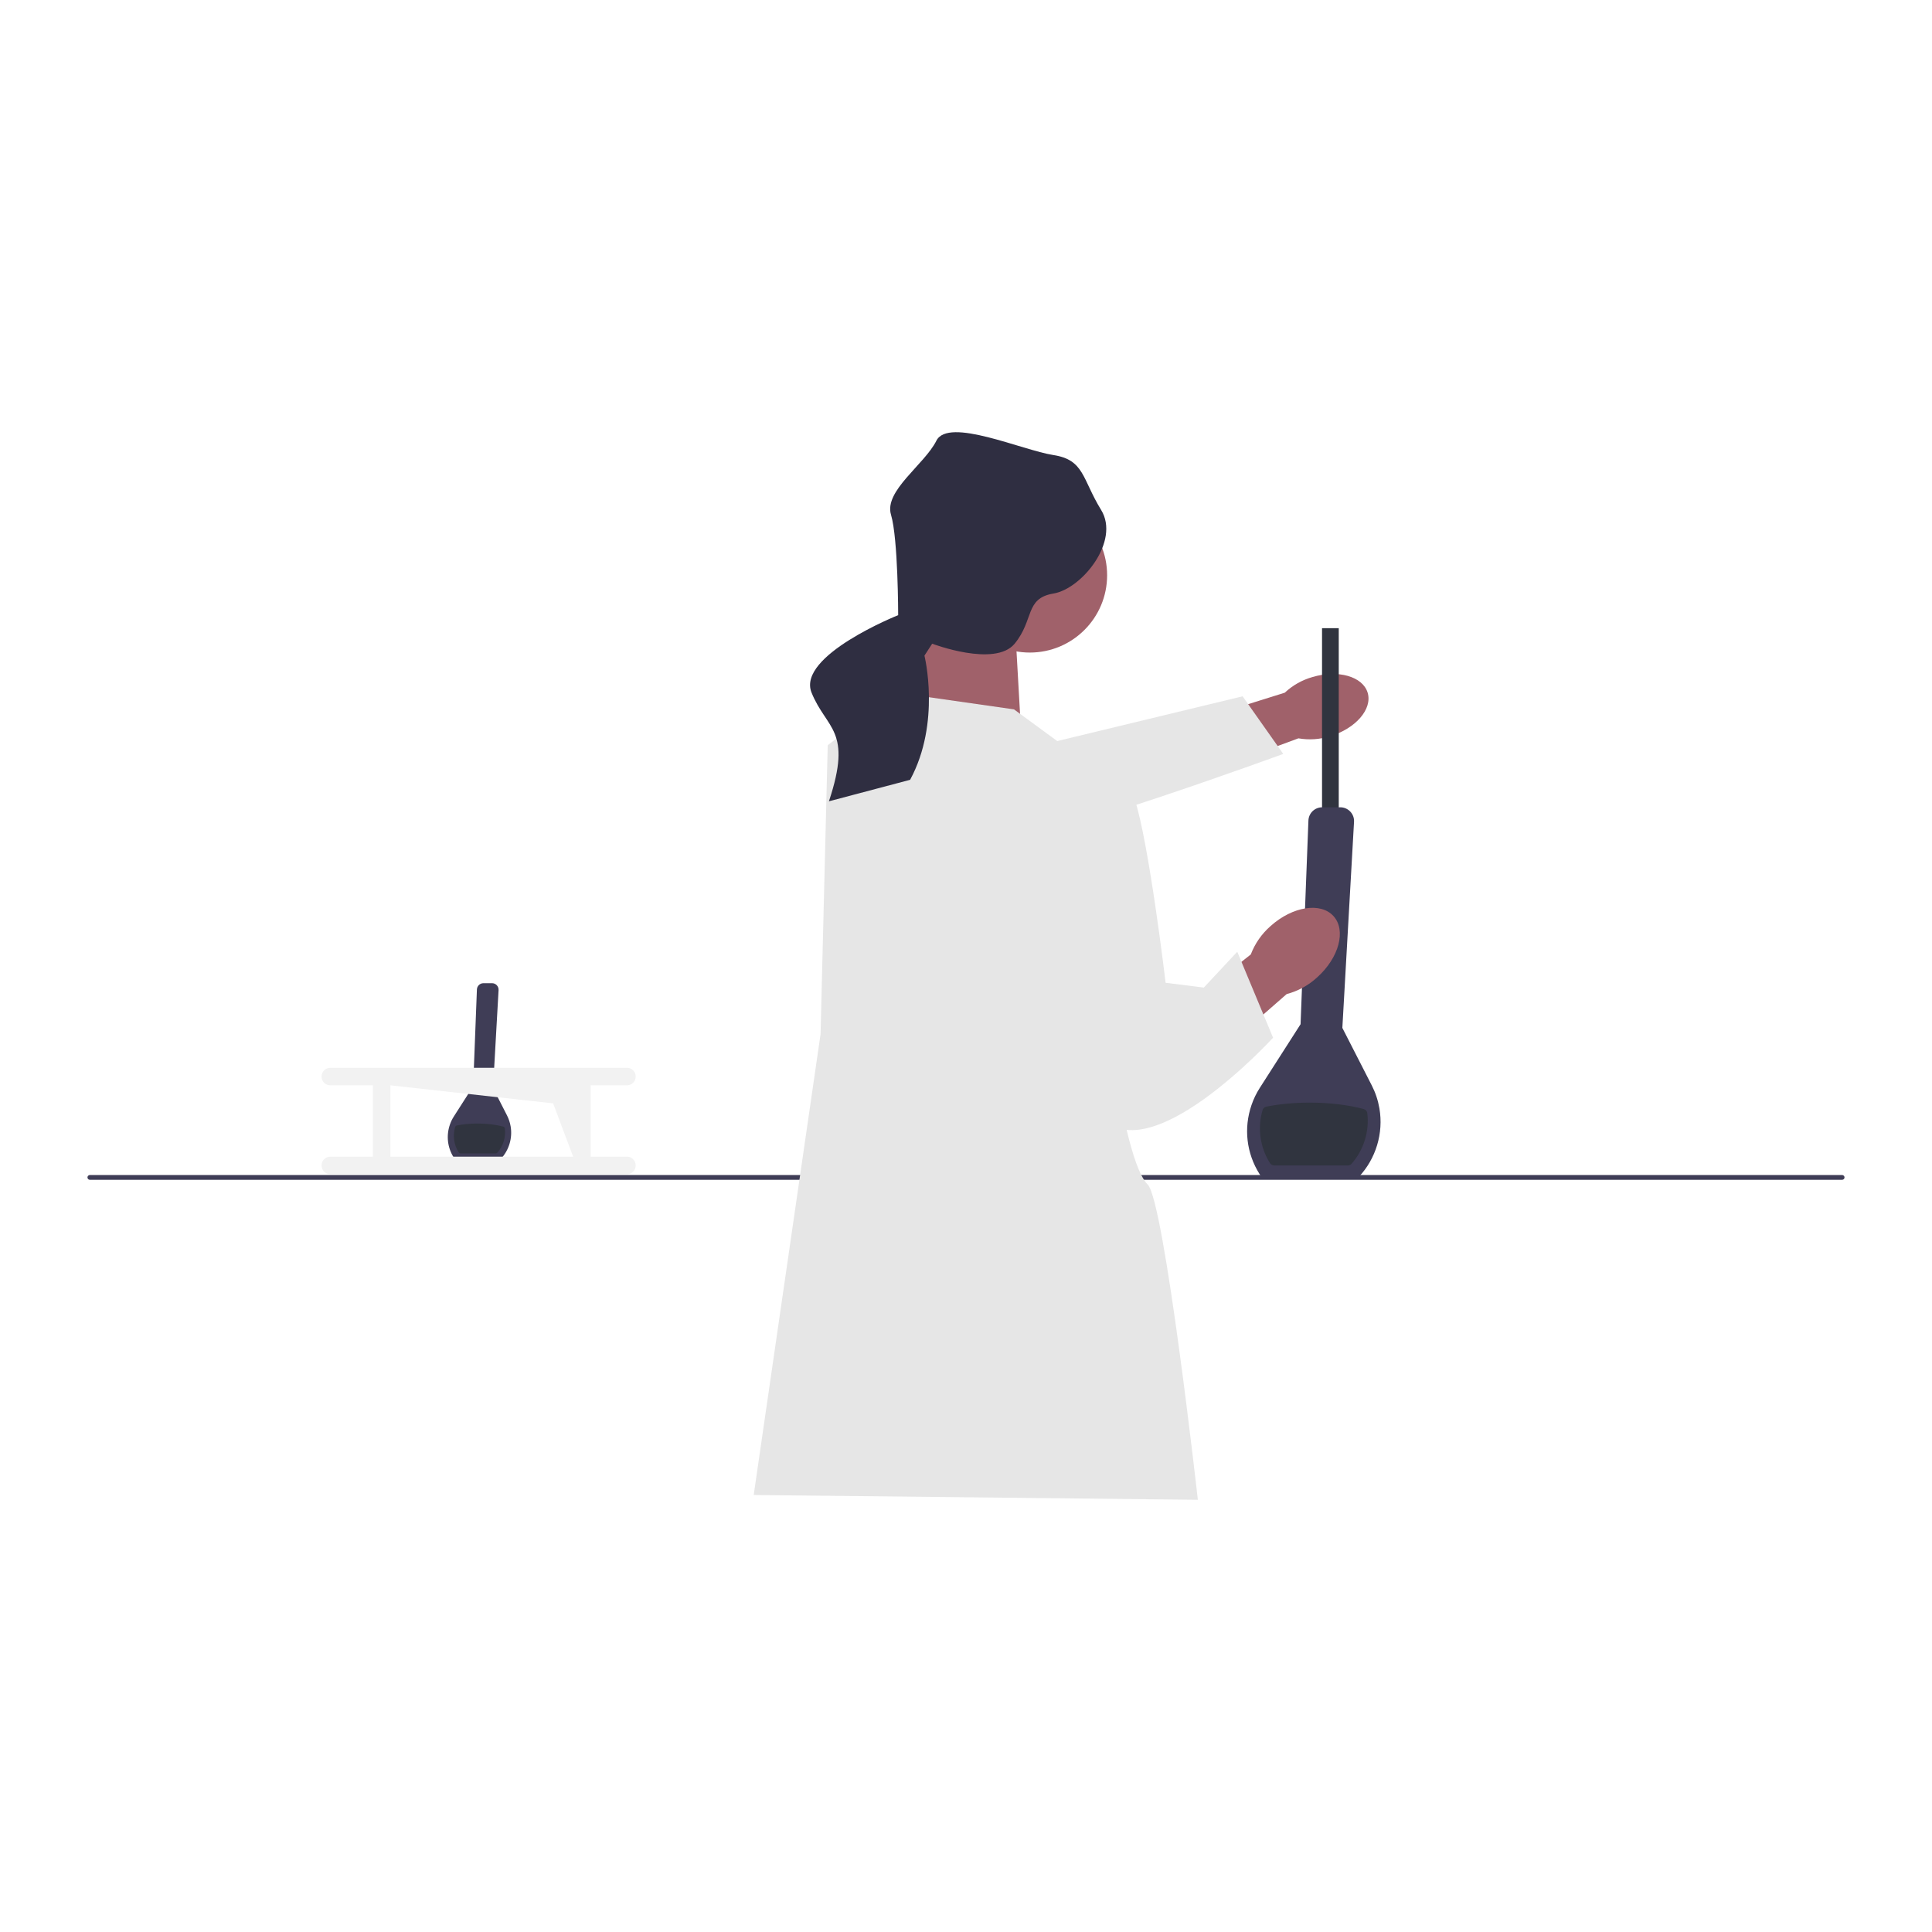 <svg xmlns="http://www.w3.org/2000/svg" xmlns:xlink="http://www.w3.org/1999/xlink" version="1.1" width="1000" height="1000" viewBox="0 0 1000 1000" xml:space="preserve">
<desc>Created with Fabric.js 3.5.0</desc>
<defs>
</defs>
<rect x="0" y="0" width="100%" height="100%" fill="#ffffff"/>
<g transform="matrix(-1.236 0 0 1.236 499.995 499.997)" id="633841">
<g style="" vector-effect="non-scaling-stroke">
		<g transform="matrix(1 0 0 1 203.736 44.033)">
<path style="stroke: none; stroke-width: 1; stroke-dasharray: none; stroke-linecap: butt; stroke-dashoffset: 0; stroke-linejoin: miter; stroke-miterlimit: 4; is-custom-font: none; font-file-url: none; fill: rgb(63,61,86); fill-rule: nonzero; opacity: 1;" transform=" translate(-571.635, -267.566)" d="m 582.01 304.396 h -19.24 l -0.07 -0.07 c -3.42 -3.63 -4.96 -8.74 -4.11 -13.65 c 0.27 -1.59 0.78 -3.13 1.52 -4.58 l 5.85 -11.45 l -2.32 -41.01 c -0.04 -0.76 0.22 -1.48 0.74 -2.04 c 0.52 -0.55 1.23 -0.86 1.99 -0.86 h 3.6 c 1.48 0 2.68 1.16 2.74 2.63 l 1.57 40.53 l 8.1 12.66 c 0.69 1.08 1.25 2.23 1.65 3.42 c 1.59 4.61 1.01 9.62 -1.6 13.74 h 0 l -0.43 0.67 h 0.01 v 0.01 Z" stroke-linecap="round"/>
</g>
		<g transform="matrix(1 0 0 1 203.734 72.228)">
<path style="stroke: none; stroke-width: 1; stroke-dasharray: none; stroke-linecap: butt; stroke-dashoffset: 0; stroke-linejoin: miter; stroke-miterlimit: 4; is-custom-font: none; font-file-url: none; fill: rgb(48,52,63); fill-rule: nonzero; opacity: 1;" transform=" translate(-571.634, -295.761)" d="m 580.35 301.556 h 0 c -0.18 0.29 -0.5 0.46 -0.84 0.46 h -14.64 c -0.28 0 -0.56 -0.12 -0.74 -0.33 c -2.47 -2.81 -3.56 -6.5 -3.13 -10.09 c 0.05 -0.39 0.34 -0.72 0.72 -0.82 c 3.06 -0.81 6.75 -1.27 10.72 -1.27 c 3.11 0 6.04 0.29 8.64 0.8 c 0.36 0.07 0.65 0.33 0.75 0.68 c 1.04 3.52 0.55 7.38 -1.47 10.57 h -0.01 Z" stroke-linecap="round"/>
</g>
		<g transform="matrix(1 0 0 1 0 88.533)">
<path style="stroke: none; stroke-width: 1; stroke-dasharray: none; stroke-linecap: butt; stroke-dashoffset: 0; stroke-linejoin: miter; stroke-miterlimit: 4; is-custom-font: none; font-file-url: none; fill: rgb(63,61,86); fill-rule: nonzero; opacity: 1;" transform=" translate(-367.9, -312.066)" d="m 734.8 313.066 H 1 c -0.55 0 -1 -0.45 -1 -1 s 0.45 -1 1 -1 h 733.8 c 0.55 0 1 0.45 1 1 s -0.45 1 -1 1 Z" stroke-linecap="round"/>
</g>
		<g transform="matrix(1 0 0 1 -128.332 -100.685)" id="uuid-4d78f6fa-6618-4aff-a06a-080a1d9c45db-382">
<path style="stroke: none; stroke-width: 1; stroke-dasharray: none; stroke-linecap: butt; stroke-dashoffset: 0; stroke-linejoin: miter; stroke-miterlimit: 4; is-custom-font: none; font-file-url: none; fill: rgb(160,97,106); fill-rule: nonzero; opacity: 1;" transform=" translate(-239.568, -122.848)" d="m 215.45 127.326 c -10.75 -3.22 -17.81 -11.38 -15.76 -18.22 c 2.05 -6.84 12.43 -9.78 23.18 -6.56 c 4.31 1.23 8.27 3.47 11.54 6.54 l 45.39 14.21 l -7.12 21.16 l -43.99 -16.26 c -4.42 0.77 -8.96 0.47 -13.24 -0.88 h 0 l 0 0.01 Z" stroke-linecap="round"/>
</g>
		<g transform="matrix(1 0 0 1 -41.705 -82.756)">
<path style="stroke: none; stroke-width: 1; stroke-dasharray: none; stroke-linecap: butt; stroke-dashoffset: 0; stroke-linejoin: miter; stroke-miterlimit: 4; is-custom-font: none; font-file-url: none; fill: rgb(230,230,230); fill-rule: nonzero; opacity: 1;" transform=" translate(-326.195, -140.777)" d="m 416.8 132.886 l 0.55 37.37 s -46.98 -0.62 -63.42 0.67 c -16.44 1.3 -118.89 -36.2 -118.89 -36.2 l 17.02 -24.13 l 113.02 27.28 l 51.72 -5 h 0 v 0.01 Z" stroke-linecap="round"/>
</g>
		<g transform="matrix(1 0 0 1 -152.6 -93.967)">
<rect style="stroke: none; stroke-width: 1; stroke-dasharray: none; stroke-linecap: butt; stroke-dashoffset: 0; stroke-linejoin: miter; stroke-miterlimit: 4; is-custom-font: none; font-file-url: none; fill: rgb(48,52,63); fill-rule: nonzero; opacity: 1;" x="-3.5" y="-47.5" rx="0" ry="0" width="7" height="95"/>
</g>
		<g transform="matrix(1 0 0 1 -145.665 11.043)">
<path style="stroke: none; stroke-width: 1; stroke-dasharray: none; stroke-linecap: butt; stroke-dashoffset: 0; stroke-linejoin: miter; stroke-miterlimit: 4; is-custom-font: none; font-file-url: none; fill: rgb(63,61,86); fill-rule: nonzero; opacity: 1;" transform=" translate(-222.235, -234.576)" d="m 244.07 312.066 h -40.49 l -0.15 -0.16 c -7.2 -7.65 -10.44 -18.39 -8.66 -28.73 c 0.57 -3.34 1.64 -6.58 3.2 -9.63 l 12.32 -24.09 l -4.89 -86.3 c -0.09 -1.6 0.47 -3.12 1.57 -4.28 s 2.59 -1.8 4.19 -1.8 h 7.57 c 3.11 0 5.65 2.43 5.77 5.54 l 3.29 85.3 l 17.06 26.64 c 1.46 2.28 2.63 4.7 3.48 7.2 c 3.34 9.7 2.12 20.24 -3.36 28.91 h 0 l -0.9 1.41 h 0 l -0 -0.01 Z" stroke-linecap="round"/>
</g>
		<g transform="matrix(1 0 0 1 -145.671 70.373)">
<path style="stroke: none; stroke-width: 1; stroke-dasharray: none; stroke-linecap: butt; stroke-dashoffset: 0; stroke-linejoin: miter; stroke-miterlimit: 4; is-custom-font: none; font-file-url: none; fill: rgb(48,52,63); fill-rule: nonzero; opacity: 1;" transform=" translate(-222.229, -293.906)" d="m 240.59 306.096 h 0 c -0.38 0.6 -1.05 0.97 -1.77 0.97 h -30.82 c -0.59 0 -1.17 -0.25 -1.56 -0.69 c -5.2 -5.92 -7.49 -13.67 -6.59 -21.23 c 0.1 -0.83 0.71 -1.51 1.52 -1.72 c 6.43 -1.7 14.2 -2.68 22.56 -2.68 c 6.54 0 12.72 0.61 18.18 1.68 c 0.75 0.15 1.37 0.69 1.58 1.42 c 2.18 7.4 1.15 15.53 -3.1 22.25 h -0 Z" stroke-linecap="round"/>
</g>
		<g transform="matrix(1 0 0 1 0.9 -123.967)">
<polygon style="stroke: none; stroke-width: 1; stroke-dasharray: none; stroke-linecap: butt; stroke-dashoffset: 0; stroke-linejoin: miter; stroke-miterlimit: 4; is-custom-font: none; font-file-url: none; fill: rgb(160,97,106); fill-rule: nonzero; opacity: 1;" points="18,-19.5 24,21.5 -24,26.5 -21,-26.5 18,-19.5 "/>
</g>
		<g transform="matrix(1 0 0 1 -26.73 -163.627)">
<circle style="stroke: none; stroke-width: 1; stroke-dasharray: none; stroke-linecap: butt; stroke-dashoffset: 0; stroke-linejoin: miter; stroke-miterlimit: 4; is-custom-font: none; font-file-url: none; fill: rgb(160,97,106); fill-rule: nonzero; opacity: 1;" cx="0" cy="0" r="32.37"/>
</g>
		<g transform="matrix(1 0 0 1 -117.707 10.863)" id="uuid-01223ad5-4ac1-4a04-9d1d-d35e7b8f8b6b-383">
<path style="stroke: none; stroke-width: 1; stroke-dasharray: none; stroke-linecap: butt; stroke-dashoffset: 0; stroke-linejoin: miter; stroke-miterlimit: 4; is-custom-font: none; font-file-url: none; fill: rgb(160,97,106); fill-rule: nonzero; opacity: 1;" transform=" translate(-250.193, -234.396)" d="m 240.31 206.776 c -9.16 -8.22 -20.94 -10.07 -26.32 -4.13 s -2.32 17.42 6.84 25.64 c 3.61 3.34 7.99 5.74 12.78 7.01 l 39.25 34.33 l 16.19 -19.11 l -40.41 -31.81 c -1.76 -4.61 -4.62 -8.7 -8.33 -11.93 h 0 Z" stroke-linecap="round"/>
</g>
		<g transform="matrix(1 0 0 1 -4.1 54.533)">
<path style="stroke: none; stroke-width: 1; stroke-dasharray: none; stroke-linecap: butt; stroke-dashoffset: 0; stroke-linejoin: miter; stroke-miterlimit: 4; is-custom-font: none; font-file-url: none; fill: rgb(230,230,230); fill-rule: nonzero; opacity: 1;" transform=" translate(-363.8, -278.066)" d="m 347.8 116.066 l 49 -7 l 29 22 l 3 121 l 28 193 l -186 2 s 14 -125 21 -132 s 12 -39 12 -39 l 14 -138 s 30 -22 30 -22 Z" stroke-linecap="round"/>
</g>
		<g transform="matrix(1 0 0 1 -83.52 -8.648)">
<path style="stroke: none; stroke-width: 1; stroke-dasharray: none; stroke-linecap: butt; stroke-dashoffset: 0; stroke-linejoin: miter; stroke-miterlimit: 4; is-custom-font: none; font-file-url: none; fill: rgb(230,230,230); fill-rule: nonzero; opacity: 1;" transform=" translate(-284.38, -214.885)" d="m 329.3 137.566 s -26 -2 -32 16 s -13 77 -13 77 l -16 2 l -14 -15 l -15 36 s 53 58 73 32 s 17 -148 17 -148 Z" stroke-linecap="round"/>
</g>
		<g transform="matrix(1 0 0 1 3.274 -146.25)">
<path style="stroke: none; stroke-width: 1; stroke-dasharray: none; stroke-linecap: butt; stroke-dashoffset: 0; stroke-linejoin: miter; stroke-miterlimit: 4; is-custom-font: none; font-file-url: none; fill: rgb(47,46,65); fill-rule: nonzero; opacity: 1;" transform=" translate(-371.174, -77.283)" d="m 396.3 76.616 s 0 -32.05 3 -42.05 s -14 -21 -19 -31 s -36 4 -49 6 s -12 10 -20 23 s 8 33 20 35 s 8 11 16.23 21 s 34.53 0 34.53 0 l 3.24 5 s -7 28 6 52 l 34 9 c -10 -30 1 -30 7.27 -45.5 s -36.27 -32.45 -36.27 -32.45 Z" stroke-linecap="round"/>
</g>
		<g transform="matrix(1 0 0 1 204.09 64.913)">
<path style="stroke: none; stroke-width: 1; stroke-dasharray: none; stroke-linecap: butt; stroke-dashoffset: 0; stroke-linejoin: miter; stroke-miterlimit: 4; is-custom-font: none; font-file-url: none; fill: rgb(242,242,242); fill-rule: nonzero; opacity: 1;" transform=" translate(-571.99, -288.446)" d="m 634.11 303.386 h -17.82 v -29.88 h 17.82 c 2.03 0 3.66 -1.65 3.66 -3.68 s -1.64 -3.65 -3.66 -3.66 h -124.24 c -2.03 0 -3.66 1.65 -3.66 3.68 s 1.64 3.65 3.66 3.66 h 15.2 v 29.88 h -15.2 c -2.03 0 -3.66 1.65 -3.66 3.68 s 1.64 3.65 3.66 3.66 h 124.24 c 2.03 0 3.66 -1.65 3.66 -3.68 s -1.64 -3.65 -3.66 -3.66 h 0 Z m -101.7 0 l 8.38 -22.32 l 68.15 -7.56 v 29.88 h -76.53 Z" stroke-linecap="round"/>
</g>
</g>
</g>
</svg>